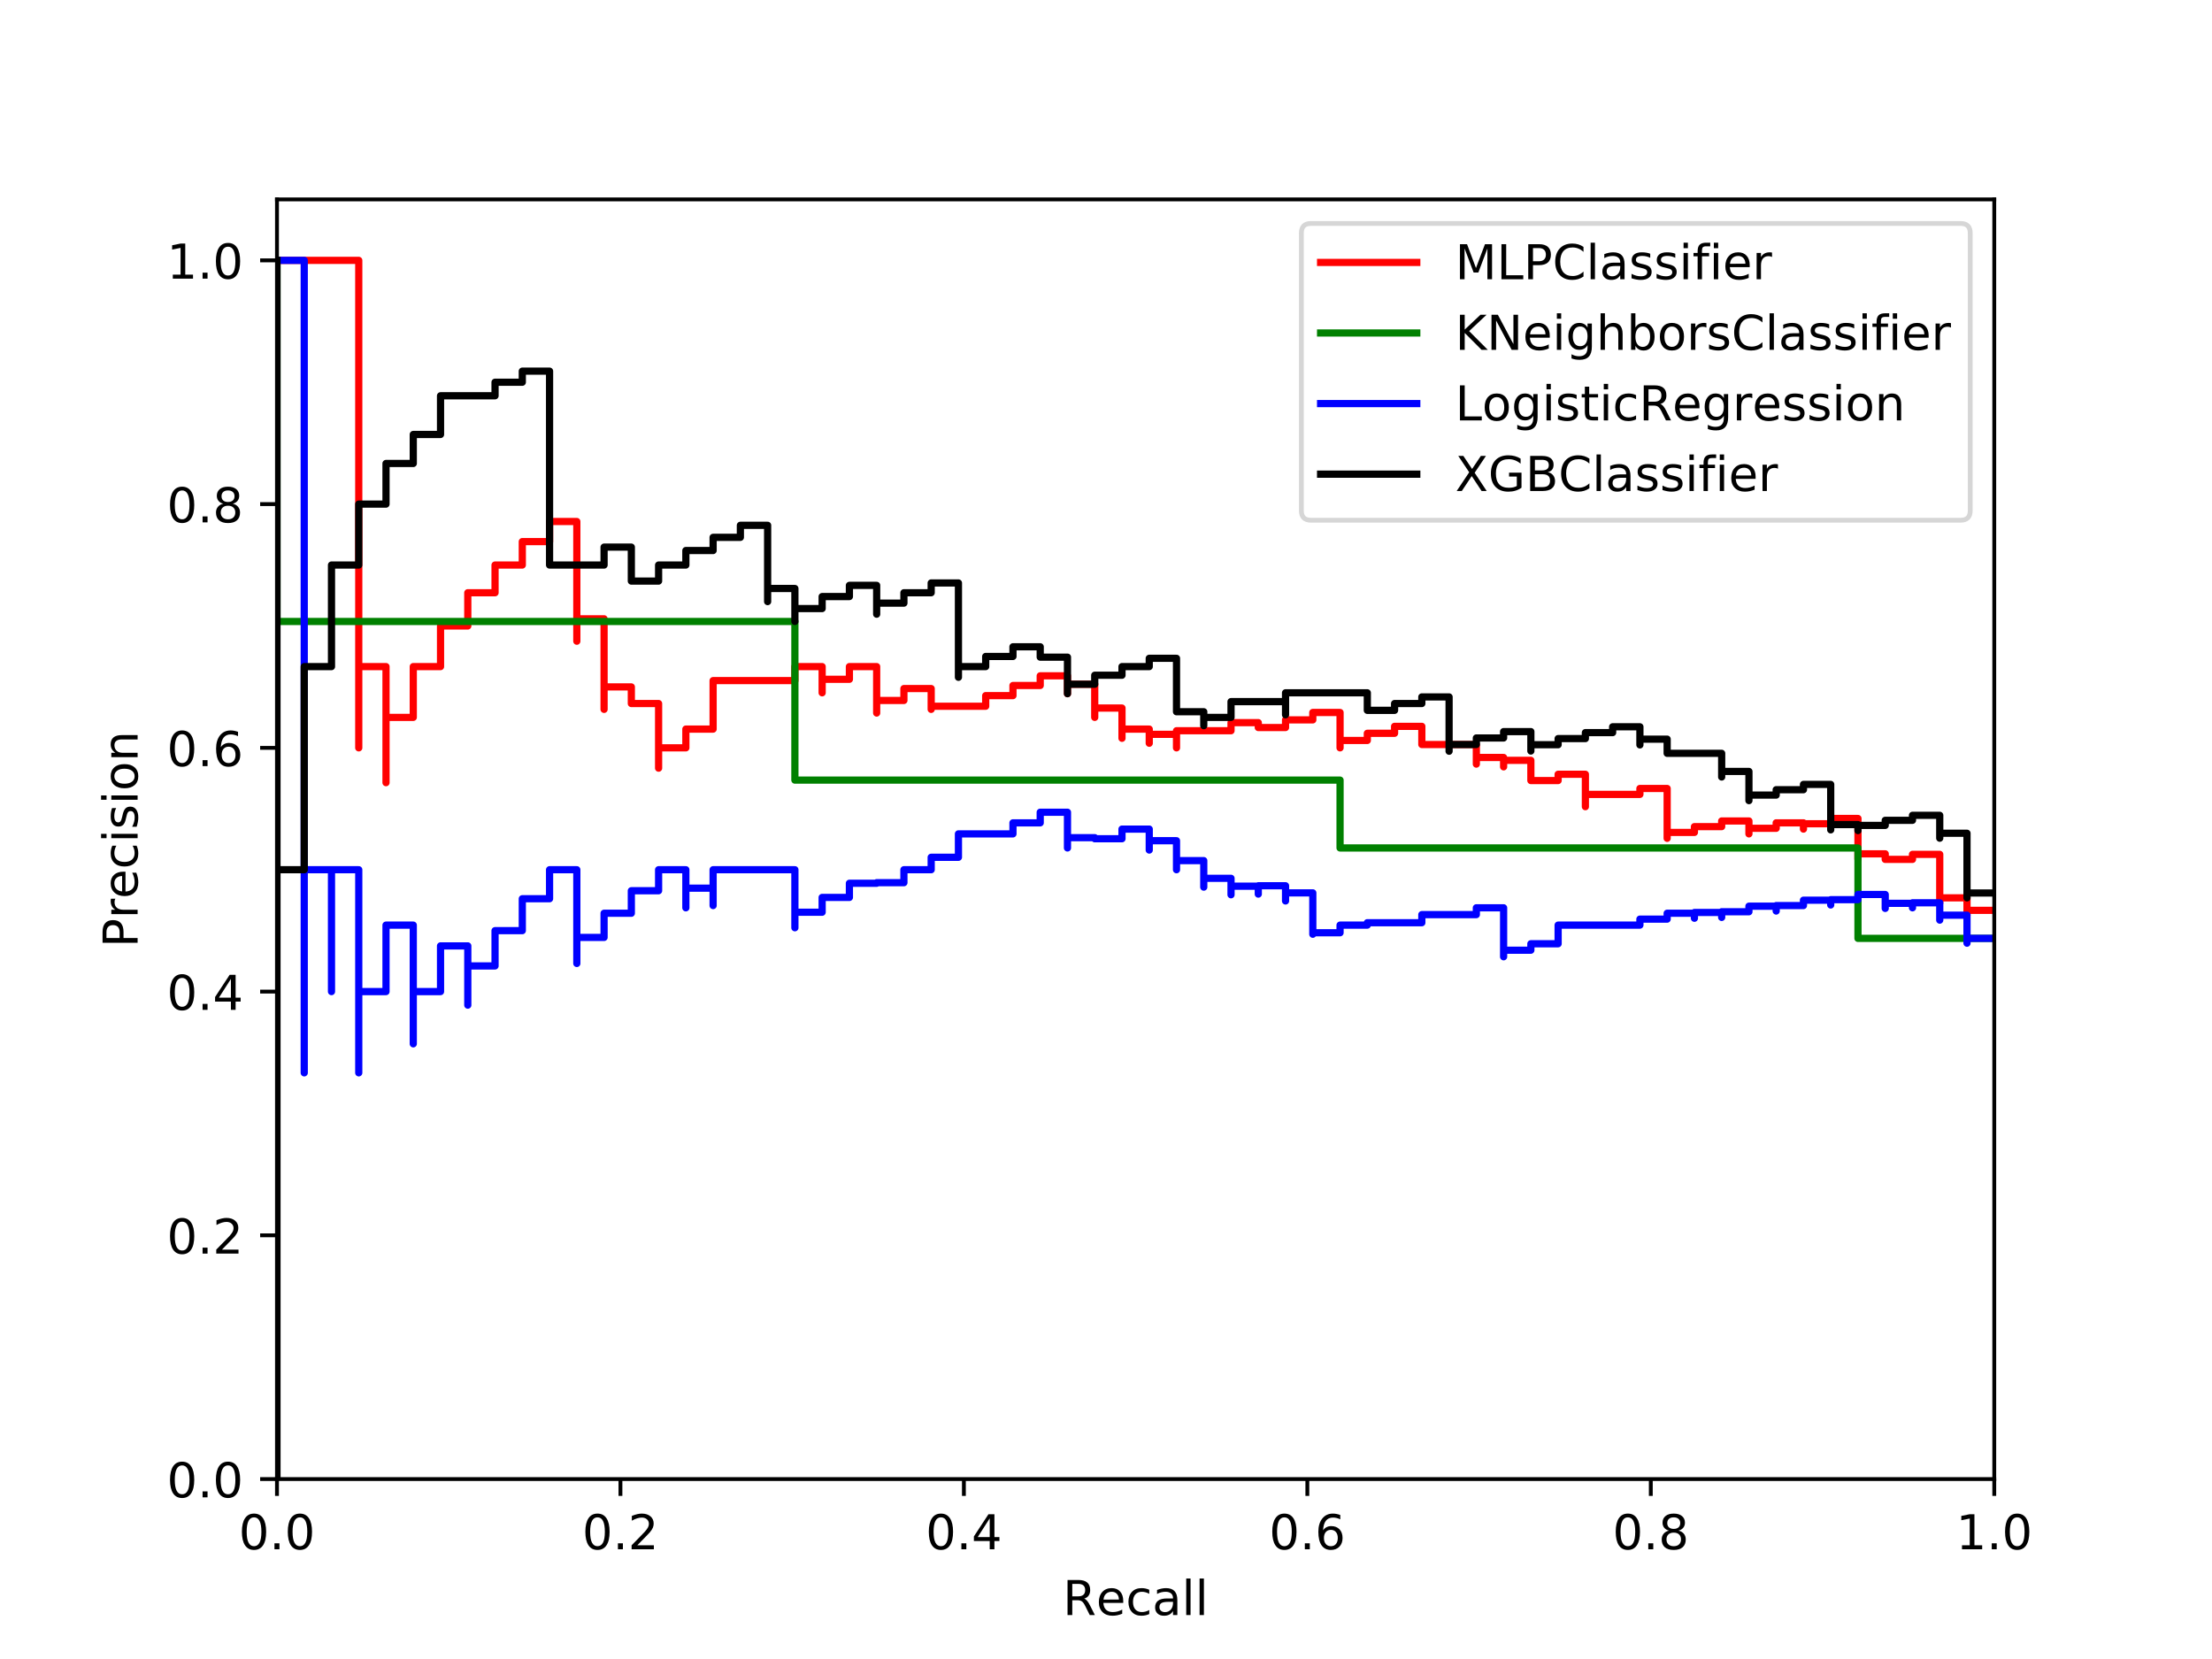<?xml version="1.0" encoding="utf-8" standalone="no"?>
<!DOCTYPE svg PUBLIC "-//W3C//DTD SVG 1.1//EN"
  "http://www.w3.org/Graphics/SVG/1.1/DTD/svg11.dtd">
<!-- Created with matplotlib (http://matplotlib.org/) -->
<svg height="345pt" version="1.1" viewBox="0 0 460 345" width="460pt" xmlns="http://www.w3.org/2000/svg" xmlns:xlink="http://www.w3.org/1999/xlink">
 <defs>
  <style type="text/css">
*{stroke-linecap:butt;stroke-linejoin:round;}
  </style>
 </defs>
 <g id="figure_1">
  <g id="patch_1">
   <path d="M 0 345.6 
L 460.8 345.6 
L 460.8 0 
L 0 0 
z
" style="fill:#ffffff;"/>
  </g>
  <g id="axes_1">
   <g id="patch_2">
    <path d="M 57.6 307.584 
L 414.72 307.584 
L 414.72 41.472 
L 57.6 41.472 
z
" style="fill:#ffffff;"/>
   </g>
   <g id="matplotlib.axis_1">
    <g id="xtick_1">
     <g id="line2d_1">
      <defs>
       <path d="M 0 0 
L 0 3.5 
" id="m5c1a60767b" style="stroke:#000000;stroke-width:0.8;"/>
      </defs>
      <g>
       <use style="stroke:#000000;stroke-width:0.8;" x="57.6" xlink:href="#m5c1a60767b" y="307.584"/>
      </g>
     </g>
     <g id="text_1">
      <!-- 0.0 -->
      <defs>
       <path d="M 31.781 66.406 
Q 24.172 66.406 20.328 58.906 
Q 16.5 51.422 16.5 36.375 
Q 16.5 21.391 20.328 13.891 
Q 24.172 6.391 31.781 6.391 
Q 39.453 6.391 43.281 13.891 
Q 47.125 21.391 47.125 36.375 
Q 47.125 51.422 43.281 58.906 
Q 39.453 66.406 31.781 66.406 
M 31.781 74.219 
Q 44.047 74.219 50.516 64.516 
Q 56.984 54.828 56.984 36.375 
Q 56.984 17.969 50.516 8.266 
Q 44.047 -1.422 31.781 -1.422 
Q 19.531 -1.422 13.062 8.266 
Q 6.594 17.969 6.594 36.375 
Q 6.594 54.828 13.062 64.516 
Q 19.531 74.219 31.781 74.219 
" id="DejaVuSans-30"/>
       <path d="M 10.688 12.406 
L 21 12.406 
L 21 0 
L 10.688 0 
z
" id="DejaVuSans-2e"/>
      </defs>
      <g transform="translate(49.648 322.182)scale(0.1 -0.1)">
       <use xlink:href="#DejaVuSans-30"/>
       <use x="63.623" xlink:href="#DejaVuSans-2e"/>
       <use x="95.41" xlink:href="#DejaVuSans-30"/>
      </g>
     </g>
    </g>
    <g id="xtick_2">
     <g id="line2d_2">
      <g>
       <use style="stroke:#000000;stroke-width:0.8;" x="129.024" xlink:href="#m5c1a60767b" y="307.584"/>
      </g>
     </g>
     <g id="text_2">
      <!-- 0.2 -->
      <defs>
       <path d="M 19.188 8.297 
L 53.609 8.297 
L 53.609 0 
L 7.328 0 
L 7.328 8.297 
Q 12.938 14.109 22.625 23.891 
Q 32.328 33.688 34.812 36.531 
Q 39.547 41.844 41.422 45.531 
Q 43.312 49.219 43.312 52.781 
Q 43.312 58.594 39.234 62.25 
Q 35.156 65.922 28.609 65.922 
Q 23.969 65.922 18.812 64.312 
Q 13.672 62.703 7.812 59.422 
L 7.812 69.391 
Q 13.766 71.781 18.938 73 
Q 24.125 74.219 28.422 74.219 
Q 39.75 74.219 46.484 68.547 
Q 53.219 62.891 53.219 53.422 
Q 53.219 48.922 51.531 44.891 
Q 49.859 40.875 45.406 35.406 
Q 44.188 33.984 37.641 27.219 
Q 31.109 20.453 19.188 8.297 
" id="DejaVuSans-32"/>
      </defs>
      <g transform="translate(121.072 322.182)scale(0.1 -0.1)">
       <use xlink:href="#DejaVuSans-30"/>
       <use x="63.623" xlink:href="#DejaVuSans-2e"/>
       <use x="95.41" xlink:href="#DejaVuSans-32"/>
      </g>
     </g>
    </g>
    <g id="xtick_3">
     <g id="line2d_3">
      <g>
       <use style="stroke:#000000;stroke-width:0.8;" x="200.448" xlink:href="#m5c1a60767b" y="307.584"/>
      </g>
     </g>
     <g id="text_3">
      <!-- 0.4 -->
      <defs>
       <path d="M 37.797 64.312 
L 12.891 25.391 
L 37.797 25.391 
z
M 35.203 72.906 
L 47.609 72.906 
L 47.609 25.391 
L 58.016 25.391 
L 58.016 17.188 
L 47.609 17.188 
L 47.609 0 
L 37.797 0 
L 37.797 17.188 
L 4.891 17.188 
L 4.891 26.703 
z
" id="DejaVuSans-34"/>
      </defs>
      <g transform="translate(192.496 322.182)scale(0.1 -0.1)">
       <use xlink:href="#DejaVuSans-30"/>
       <use x="63.623" xlink:href="#DejaVuSans-2e"/>
       <use x="95.41" xlink:href="#DejaVuSans-34"/>
      </g>
     </g>
    </g>
    <g id="xtick_4">
     <g id="line2d_4">
      <g>
       <use style="stroke:#000000;stroke-width:0.8;" x="271.872" xlink:href="#m5c1a60767b" y="307.584"/>
      </g>
     </g>
     <g id="text_4">
      <!-- 0.6 -->
      <defs>
       <path d="M 33.016 40.375 
Q 26.375 40.375 22.484 35.828 
Q 18.609 31.297 18.609 23.391 
Q 18.609 15.531 22.484 10.953 
Q 26.375 6.391 33.016 6.391 
Q 39.656 6.391 43.531 10.953 
Q 47.406 15.531 47.406 23.391 
Q 47.406 31.297 43.531 35.828 
Q 39.656 40.375 33.016 40.375 
M 52.594 71.297 
L 52.594 62.312 
Q 48.875 64.062 45.094 64.984 
Q 41.312 65.922 37.594 65.922 
Q 27.828 65.922 22.672 59.328 
Q 17.531 52.734 16.797 39.406 
Q 19.672 43.656 24.016 45.922 
Q 28.375 48.188 33.594 48.188 
Q 44.578 48.188 50.953 41.516 
Q 57.328 34.859 57.328 23.391 
Q 57.328 12.156 50.688 5.359 
Q 44.047 -1.422 33.016 -1.422 
Q 20.359 -1.422 13.672 8.266 
Q 6.984 17.969 6.984 36.375 
Q 6.984 53.656 15.188 63.938 
Q 23.391 74.219 37.203 74.219 
Q 40.922 74.219 44.703 73.484 
Q 48.484 72.75 52.594 71.297 
" id="DejaVuSans-36"/>
      </defs>
      <g transform="translate(263.92 322.182)scale(0.1 -0.1)">
       <use xlink:href="#DejaVuSans-30"/>
       <use x="63.623" xlink:href="#DejaVuSans-2e"/>
       <use x="95.41" xlink:href="#DejaVuSans-36"/>
      </g>
     </g>
    </g>
    <g id="xtick_5">
     <g id="line2d_5">
      <g>
       <use style="stroke:#000000;stroke-width:0.8;" x="343.296" xlink:href="#m5c1a60767b" y="307.584"/>
      </g>
     </g>
     <g id="text_5">
      <!-- 0.8 -->
      <defs>
       <path d="M 31.781 34.625 
Q 24.75 34.625 20.719 30.859 
Q 16.703 27.094 16.703 20.516 
Q 16.703 13.922 20.719 10.156 
Q 24.75 6.391 31.781 6.391 
Q 38.812 6.391 42.859 10.172 
Q 46.922 13.969 46.922 20.516 
Q 46.922 27.094 42.891 30.859 
Q 38.875 34.625 31.781 34.625 
M 21.922 38.812 
Q 15.578 40.375 12.031 44.719 
Q 8.5 49.078 8.5 55.328 
Q 8.5 64.062 14.719 69.141 
Q 20.953 74.219 31.781 74.219 
Q 42.672 74.219 48.875 69.141 
Q 55.078 64.062 55.078 55.328 
Q 55.078 49.078 51.531 44.719 
Q 48 40.375 41.703 38.812 
Q 48.828 37.156 52.797 32.312 
Q 56.781 27.484 56.781 20.516 
Q 56.781 9.906 50.312 4.234 
Q 43.844 -1.422 31.781 -1.422 
Q 19.734 -1.422 13.25 4.234 
Q 6.781 9.906 6.781 20.516 
Q 6.781 27.484 10.781 32.312 
Q 14.797 37.156 21.922 38.812 
M 18.312 54.391 
Q 18.312 48.734 21.844 45.562 
Q 25.391 42.391 31.781 42.391 
Q 38.141 42.391 41.719 45.562 
Q 45.312 48.734 45.312 54.391 
Q 45.312 60.062 41.719 63.234 
Q 38.141 66.406 31.781 66.406 
Q 25.391 66.406 21.844 63.234 
Q 18.312 60.062 18.312 54.391 
" id="DejaVuSans-38"/>
      </defs>
      <g transform="translate(335.344 322.182)scale(0.1 -0.1)">
       <use xlink:href="#DejaVuSans-30"/>
       <use x="63.623" xlink:href="#DejaVuSans-2e"/>
       <use x="95.41" xlink:href="#DejaVuSans-38"/>
      </g>
     </g>
    </g>
    <g id="xtick_6">
     <g id="line2d_6">
      <g>
       <use style="stroke:#000000;stroke-width:0.8;" x="414.72" xlink:href="#m5c1a60767b" y="307.584"/>
      </g>
     </g>
     <g id="text_6">
      <!-- 1.0 -->
      <defs>
       <path d="M 12.406 8.297 
L 28.516 8.297 
L 28.516 63.922 
L 10.984 60.406 
L 10.984 69.391 
L 28.422 72.906 
L 38.281 72.906 
L 38.281 8.297 
L 54.391 8.297 
L 54.391 0 
L 12.406 0 
z
" id="DejaVuSans-31"/>
      </defs>
      <g transform="translate(406.768 322.182)scale(0.1 -0.1)">
       <use xlink:href="#DejaVuSans-31"/>
       <use x="63.623" xlink:href="#DejaVuSans-2e"/>
       <use x="95.41" xlink:href="#DejaVuSans-30"/>
      </g>
     </g>
    </g>
    <g id="text_7">
     <!-- Recall -->
     <defs>
      <path d="M 44.391 34.188 
Q 47.562 33.109 50.562 29.594 
Q 53.562 26.078 56.594 19.922 
L 66.609 0 
L 56 0 
L 46.688 18.703 
Q 43.062 26.031 39.672 28.422 
Q 36.281 30.812 30.422 30.812 
L 19.672 30.812 
L 19.672 0 
L 9.812 0 
L 9.812 72.906 
L 32.078 72.906 
Q 44.578 72.906 50.734 67.672 
Q 56.891 62.453 56.891 51.906 
Q 56.891 45.016 53.688 40.469 
Q 50.484 35.938 44.391 34.188 
M 19.672 64.797 
L 19.672 38.922 
L 32.078 38.922 
Q 39.203 38.922 42.844 42.219 
Q 46.484 45.516 46.484 51.906 
Q 46.484 58.297 42.844 61.547 
Q 39.203 64.797 32.078 64.797 
z
" id="DejaVuSans-52"/>
      <path d="M 56.203 29.594 
L 56.203 25.203 
L 14.891 25.203 
Q 15.484 15.922 20.484 11.062 
Q 25.484 6.203 34.422 6.203 
Q 39.594 6.203 44.453 7.469 
Q 49.312 8.734 54.109 11.281 
L 54.109 2.781 
Q 49.266 0.734 44.188 -0.344 
Q 39.109 -1.422 33.891 -1.422 
Q 20.797 -1.422 13.156 6.188 
Q 5.516 13.812 5.516 26.812 
Q 5.516 40.234 12.766 48.109 
Q 20.016 56 32.328 56 
Q 43.359 56 49.781 48.891 
Q 56.203 41.797 56.203 29.594 
M 47.219 32.234 
Q 47.125 39.594 43.094 43.984 
Q 39.062 48.391 32.422 48.391 
Q 24.906 48.391 20.391 44.141 
Q 15.875 39.891 15.188 32.172 
z
" id="DejaVuSans-65"/>
      <path d="M 48.781 52.594 
L 48.781 44.188 
Q 44.969 46.297 41.141 47.344 
Q 37.312 48.391 33.406 48.391 
Q 24.656 48.391 19.812 42.844 
Q 14.984 37.312 14.984 27.297 
Q 14.984 17.281 19.812 11.734 
Q 24.656 6.203 33.406 6.203 
Q 37.312 6.203 41.141 7.25 
Q 44.969 8.297 48.781 10.406 
L 48.781 2.094 
Q 45.016 0.344 40.984 -0.531 
Q 36.969 -1.422 32.422 -1.422 
Q 20.062 -1.422 12.781 6.344 
Q 5.516 14.109 5.516 27.297 
Q 5.516 40.672 12.859 48.328 
Q 20.219 56 33.016 56 
Q 37.156 56 41.109 55.141 
Q 45.062 54.297 48.781 52.594 
" id="DejaVuSans-63"/>
      <path d="M 34.281 27.484 
Q 23.391 27.484 19.188 25 
Q 14.984 22.516 14.984 16.5 
Q 14.984 11.719 18.141 8.906 
Q 21.297 6.109 26.703 6.109 
Q 34.188 6.109 38.703 11.406 
Q 43.219 16.703 43.219 25.484 
L 43.219 27.484 
z
M 52.203 31.203 
L 52.203 0 
L 43.219 0 
L 43.219 8.297 
Q 40.141 3.328 35.547 0.953 
Q 30.953 -1.422 24.312 -1.422 
Q 15.922 -1.422 10.953 3.297 
Q 6 8.016 6 15.922 
Q 6 25.141 12.172 29.828 
Q 18.359 34.516 30.609 34.516 
L 43.219 34.516 
L 43.219 35.406 
Q 43.219 41.609 39.141 45 
Q 35.062 48.391 27.688 48.391 
Q 23 48.391 18.547 47.266 
Q 14.109 46.141 10.016 43.891 
L 10.016 52.203 
Q 14.938 54.109 19.578 55.047 
Q 24.219 56 28.609 56 
Q 40.484 56 46.344 49.844 
Q 52.203 43.703 52.203 31.203 
" id="DejaVuSans-61"/>
      <path d="M 9.422 75.984 
L 18.406 75.984 
L 18.406 0 
L 9.422 0 
z
" id="DejaVuSans-6c"/>
     </defs>
     <g transform="translate(221.021 335.861)scale(0.1 -0.1)">
      <use xlink:href="#DejaVuSans-52"/>
      <use x="69.42" xlink:href="#DejaVuSans-65"/>
      <use x="130.943" xlink:href="#DejaVuSans-63"/>
      <use x="185.924" xlink:href="#DejaVuSans-61"/>
      <use x="247.203" xlink:href="#DejaVuSans-6c"/>
      <use x="274.986" xlink:href="#DejaVuSans-6c"/>
     </g>
    </g>
   </g>
   <g id="matplotlib.axis_2">
    <g id="ytick_1">
     <g id="line2d_7">
      <defs>
       <path d="M 0 0 
L -3.5 0 
" id="m70420de1cf" style="stroke:#000000;stroke-width:0.8;"/>
      </defs>
      <g>
       <use style="stroke:#000000;stroke-width:0.8;" x="57.6" xlink:href="#m70420de1cf" y="307.584"/>
      </g>
     </g>
     <g id="text_8">
      <!-- 0.0 -->
      <g transform="translate(34.697 311.383)scale(0.1 -0.1)">
       <use xlink:href="#DejaVuSans-30"/>
       <use x="63.623" xlink:href="#DejaVuSans-2e"/>
       <use x="95.41" xlink:href="#DejaVuSans-30"/>
      </g>
     </g>
    </g>
    <g id="ytick_2">
     <g id="line2d_8">
      <g>
       <use style="stroke:#000000;stroke-width:0.8;" x="57.6" xlink:href="#m70420de1cf" y="256.896"/>
      </g>
     </g>
     <g id="text_9">
      <!-- 0.2 -->
      <g transform="translate(34.697 260.695)scale(0.1 -0.1)">
       <use xlink:href="#DejaVuSans-30"/>
       <use x="63.623" xlink:href="#DejaVuSans-2e"/>
       <use x="95.41" xlink:href="#DejaVuSans-32"/>
      </g>
     </g>
    </g>
    <g id="ytick_3">
     <g id="line2d_9">
      <g>
       <use style="stroke:#000000;stroke-width:0.8;" x="57.6" xlink:href="#m70420de1cf" y="206.208"/>
      </g>
     </g>
     <g id="text_10">
      <!-- 0.4 -->
      <g transform="translate(34.697 210.007)scale(0.1 -0.1)">
       <use xlink:href="#DejaVuSans-30"/>
       <use x="63.623" xlink:href="#DejaVuSans-2e"/>
       <use x="95.41" xlink:href="#DejaVuSans-34"/>
      </g>
     </g>
    </g>
    <g id="ytick_4">
     <g id="line2d_10">
      <g>
       <use style="stroke:#000000;stroke-width:0.8;" x="57.6" xlink:href="#m70420de1cf" y="155.52"/>
      </g>
     </g>
     <g id="text_11">
      <!-- 0.6 -->
      <g transform="translate(34.697 159.319)scale(0.1 -0.1)">
       <use xlink:href="#DejaVuSans-30"/>
       <use x="63.623" xlink:href="#DejaVuSans-2e"/>
       <use x="95.41" xlink:href="#DejaVuSans-36"/>
      </g>
     </g>
    </g>
    <g id="ytick_5">
     <g id="line2d_11">
      <g>
       <use style="stroke:#000000;stroke-width:0.8;" x="57.6" xlink:href="#m70420de1cf" y="104.832"/>
      </g>
     </g>
     <g id="text_12">
      <!-- 0.8 -->
      <g transform="translate(34.697 108.631)scale(0.1 -0.1)">
       <use xlink:href="#DejaVuSans-30"/>
       <use x="63.623" xlink:href="#DejaVuSans-2e"/>
       <use x="95.41" xlink:href="#DejaVuSans-38"/>
      </g>
     </g>
    </g>
    <g id="ytick_6">
     <g id="line2d_12">
      <g>
       <use style="stroke:#000000;stroke-width:0.8;" x="57.6" xlink:href="#m70420de1cf" y="54.144"/>
      </g>
     </g>
     <g id="text_13">
      <!-- 1.0 -->
      <g transform="translate(34.697 57.943)scale(0.1 -0.1)">
       <use xlink:href="#DejaVuSans-31"/>
       <use x="63.623" xlink:href="#DejaVuSans-2e"/>
       <use x="95.41" xlink:href="#DejaVuSans-30"/>
      </g>
     </g>
    </g>
    <g id="text_14">
     <!-- Precision -->
     <defs>
      <path d="M 19.672 64.797 
L 19.672 37.406 
L 32.078 37.406 
Q 38.969 37.406 42.719 40.969 
Q 46.484 44.531 46.484 51.125 
Q 46.484 57.672 42.719 61.234 
Q 38.969 64.797 32.078 64.797 
z
M 9.812 72.906 
L 32.078 72.906 
Q 44.344 72.906 50.609 67.359 
Q 56.891 61.812 56.891 51.125 
Q 56.891 40.328 50.609 34.812 
Q 44.344 29.297 32.078 29.297 
L 19.672 29.297 
L 19.672 0 
L 9.812 0 
z
" id="DejaVuSans-50"/>
      <path d="M 41.109 46.297 
Q 39.594 47.172 37.812 47.578 
Q 36.031 48 33.891 48 
Q 26.266 48 22.188 43.047 
Q 18.109 38.094 18.109 28.812 
L 18.109 0 
L 9.078 0 
L 9.078 54.688 
L 18.109 54.688 
L 18.109 46.188 
Q 20.953 51.172 25.484 53.578 
Q 30.031 56 36.531 56 
Q 37.453 56 38.578 55.875 
Q 39.703 55.766 41.062 55.516 
z
" id="DejaVuSans-72"/>
      <path d="M 9.422 54.688 
L 18.406 54.688 
L 18.406 0 
L 9.422 0 
z
M 9.422 75.984 
L 18.406 75.984 
L 18.406 64.594 
L 9.422 64.594 
z
" id="DejaVuSans-69"/>
      <path d="M 44.281 53.078 
L 44.281 44.578 
Q 40.484 46.531 36.375 47.5 
Q 32.281 48.484 27.875 48.484 
Q 21.188 48.484 17.844 46.438 
Q 14.5 44.391 14.5 40.281 
Q 14.5 37.156 16.891 35.375 
Q 19.281 33.594 26.516 31.984 
L 29.594 31.297 
Q 39.156 29.25 43.188 25.516 
Q 47.219 21.781 47.219 15.094 
Q 47.219 7.469 41.188 3.016 
Q 35.156 -1.422 24.609 -1.422 
Q 20.219 -1.422 15.453 -0.562 
Q 10.688 0.297 5.422 2 
L 5.422 11.281 
Q 10.406 8.688 15.234 7.391 
Q 20.062 6.109 24.812 6.109 
Q 31.156 6.109 34.562 8.281 
Q 37.984 10.453 37.984 14.406 
Q 37.984 18.062 35.516 20.016 
Q 33.062 21.969 24.703 23.781 
L 21.578 24.516 
Q 13.234 26.266 9.516 29.906 
Q 5.812 33.547 5.812 39.891 
Q 5.812 47.609 11.281 51.797 
Q 16.75 56 26.812 56 
Q 31.781 56 36.172 55.266 
Q 40.578 54.547 44.281 53.078 
" id="DejaVuSans-73"/>
      <path d="M 30.609 48.391 
Q 23.391 48.391 19.188 42.75 
Q 14.984 37.109 14.984 27.297 
Q 14.984 17.484 19.156 11.844 
Q 23.344 6.203 30.609 6.203 
Q 37.797 6.203 41.984 11.859 
Q 46.188 17.531 46.188 27.297 
Q 46.188 37.016 41.984 42.703 
Q 37.797 48.391 30.609 48.391 
M 30.609 56 
Q 42.328 56 49.016 48.375 
Q 55.719 40.766 55.719 27.297 
Q 55.719 13.875 49.016 6.219 
Q 42.328 -1.422 30.609 -1.422 
Q 18.844 -1.422 12.172 6.219 
Q 5.516 13.875 5.516 27.297 
Q 5.516 40.766 12.172 48.375 
Q 18.844 56 30.609 56 
" id="DejaVuSans-6f"/>
      <path d="M 54.891 33.016 
L 54.891 0 
L 45.906 0 
L 45.906 32.719 
Q 45.906 40.484 42.875 44.328 
Q 39.844 48.188 33.797 48.188 
Q 26.516 48.188 22.312 43.547 
Q 18.109 38.922 18.109 30.906 
L 18.109 0 
L 9.078 0 
L 9.078 54.688 
L 18.109 54.688 
L 18.109 46.188 
Q 21.344 51.125 25.703 53.562 
Q 30.078 56 35.797 56 
Q 45.219 56 50.047 50.172 
Q 54.891 44.344 54.891 33.016 
" id="DejaVuSans-6e"/>
     </defs>
     <g transform="translate(28.617 197.033)rotate(-90)scale(0.1 -0.1)">
      <use xlink:href="#DejaVuSans-50"/>
      <use x="60.287" xlink:href="#DejaVuSans-72"/>
      <use x="101.369" xlink:href="#DejaVuSans-65"/>
      <use x="162.893" xlink:href="#DejaVuSans-63"/>
      <use x="217.873" xlink:href="#DejaVuSans-69"/>
      <use x="245.656" xlink:href="#DejaVuSans-73"/>
      <use x="297.756" xlink:href="#DejaVuSans-69"/>
      <use x="325.539" xlink:href="#DejaVuSans-6f"/>
      <use x="386.721" xlink:href="#DejaVuSans-6e"/>
     </g>
    </g>
   </g>
   <g id="line2d_13">
    <path clip-path="url(#p9b2f738c77)" d="M 414.72 189.312 
L 409.051 189.312 
L 409.051 190.321 
L 409.051 189.439 
L 409.051 189.439 
L 409.051 186.713 
L 403.383 186.713 
L 403.383 187.74 
L 403.383 186.804 
L 403.383 186.804 
L 403.383 177.669 
L 397.714 177.669 
L 397.714 178.716 
L 392.046 178.716 
L 392.046 178.679 
L 392.046 177.558 
L 386.377 177.558 
L 386.377 178.641 
L 386.377 178.641 
L 386.377 178.641 
L 386.377 170.205 
L 380.709 170.205 
L 380.709 171.3 
L 375.04 171.3 
L 375.04 172.416 
L 375.04 172.416 
L 375.04 172.416 
L 375.04 171.116 
L 369.371 171.116 
L 369.371 172.252 
L 363.703 172.252 
L 363.703 173.41 
L 363.703 173.41 
L 363.703 173.41 
L 363.703 170.726 
L 358.034 170.726 
L 358.034 171.904 
L 352.366 171.904 
L 352.366 173.106 
L 346.697 173.106 
L 346.697 174.332 
L 346.697 174.332 
L 346.697 174.332 
L 346.697 163.968 
L 341.029 163.968 
L 341.029 165.202 
L 329.691 165.202 
L 329.691 167.755 
L 329.691 166.129 
L 329.691 166.129 
L 329.691 161.016 
L 324.023 161.016 
L 324.023 162.32 
L 318.354 162.32 
L 318.354 158.119 
L 312.686 158.119 
L 312.686 159.47 
L 312.686 159.47 
L 312.686 159.47 
L 312.686 157.521 
L 307.017 157.521 
L 307.017 158.899 
L 307.017 158.899 
L 307.017 158.899 
L 307.017 154.826 
L 295.68 154.826 
L 295.68 151.048 
L 290.011 151.048 
L 290.011 152.494 
L 284.343 152.494 
L 284.343 153.984 
L 278.674 153.984 
L 278.674 155.52 
L 278.674 155.52 
L 278.674 155.52 
L 278.674 148.162 
L 273.006 148.162 
L 273.006 149.703 
L 267.337 149.703 
L 267.337 151.296 
L 261.669 151.296 
L 261.669 150.276 
L 256 150.276 
L 256 151.963 
L 244.663 151.963 
L 244.663 155.52 
L 244.663 152.704 
L 238.994 152.704 
L 238.994 154.564 
L 238.994 154.564 
L 238.994 154.564 
L 238.994 151.621 
L 233.326 151.621 
L 233.326 153.532 
L 233.326 153.532 
L 233.326 153.532 
L 233.326 147.244 
L 227.657 147.244 
L 227.657 149.184 
L 227.657 149.184 
L 227.657 149.184 
L 227.657 142.297 
L 221.989 142.297 
L 221.989 144.256 
L 221.989 144.256 
L 221.989 144.256 
L 221.989 140.544 
L 216.32 140.544 
L 216.32 142.553 
L 210.651 142.553 
L 210.651 144.658 
L 204.983 144.658 
L 204.983 146.866 
L 193.646 146.866 
L 193.646 147.517 
L 193.646 147.517 
L 193.646 147.517 
L 193.646 143.19 
L 187.977 143.19 
L 187.977 145.664 
L 182.309 145.664 
L 182.309 148.279 
L 182.309 148.279 
L 182.309 148.279 
L 182.309 138.624 
L 176.64 138.624 
L 176.64 141.264 
L 170.971 141.264 
L 170.971 144.074 
L 170.971 144.074 
L 170.971 144.074 
L 170.971 138.624 
L 165.303 138.624 
L 165.303 141.537 
L 148.297 141.537 
L 148.297 151.621 
L 142.629 151.621 
L 142.629 155.52 
L 136.96 155.52 
L 136.96 159.744 
L 136.96 159.744 
L 136.96 159.744 
L 136.96 146.304 
L 131.291 146.304 
L 131.291 142.848 
L 125.623 142.848 
L 125.623 147.517 
L 125.623 147.517 
L 125.623 147.517 
L 125.623 128.685 
L 119.954 128.685 
L 119.954 133.344 
L 119.954 133.344 
L 119.954 133.344 
L 119.954 108.453 
L 114.286 108.453 
L 114.286 112.63 
L 108.617 112.63 
L 108.617 117.504 
L 102.949 117.504 
L 102.949 123.264 
L 97.28 123.264 
L 97.28 130.176 
L 91.611 130.176 
L 91.611 138.624 
L 85.943 138.624 
L 85.943 149.184 
L 80.274 149.184 
L 80.274 162.761 
L 80.274 162.761 
L 80.274 162.761 
L 80.274 138.624 
L 74.606 138.624 
L 74.606 155.52 
L 74.606 155.52 
L 74.606 155.52 
L 74.606 54.144 
L 57.6 54.144 
L 57.6 54.144 
" style="fill:none;stroke:#ff0000;stroke-linecap:square;stroke-width:1.5;"/>
   </g>
   <g id="line2d_14">
    <path clip-path="url(#p9b2f738c77)" d="M 414.72 195.142 
L 386.377 195.142 
L 386.377 176.338 
L 278.674 176.338 
L 278.674 162.229 
L 165.303 162.229 
L 165.303 129.237 
L 57.6 129.237 
L 57.6 54.144 
" style="fill:none;stroke:#008000;stroke-linecap:square;stroke-width:1.5;"/>
   </g>
   <g id="line2d_15">
    <path clip-path="url(#p9b2f738c77)" d="M 414.72 195.142 
L 409.051 195.142 
L 409.051 196.142 
L 409.051 195.346 
L 409.051 195.346 
L 409.051 190.321 
L 403.383 190.321 
L 403.383 191.345 
L 403.383 190.464 
L 403.383 190.464 
L 403.383 187.74 
L 397.714 187.74 
L 397.714 188.784 
L 397.714 187.849 
L 392.046 187.849 
L 392.046 188.91 
L 392.046 187.96 
L 392.046 187.96 
L 392.046 186.015 
L 386.377 186.015 
L 386.377 187.096 
L 380.709 187.096 
L 380.709 188.195 
L 380.709 187.2 
L 375.04 187.2 
L 375.04 188.318 
L 369.371 188.318 
L 369.371 189.455 
L 369.371 188.446 
L 363.703 188.446 
L 363.703 189.603 
L 358.034 189.603 
L 358.034 190.781 
L 358.034 189.757 
L 352.366 189.757 
L 352.366 190.957 
L 352.366 189.915 
L 346.697 189.915 
L 346.697 191.139 
L 341.029 191.139 
L 341.029 192.384 
L 324.023 192.384 
L 324.023 196.26 
L 318.354 196.26 
L 318.354 197.601 
L 312.686 197.601 
L 312.686 198.967 
L 312.686 198.967 
L 312.686 198.967 
L 312.686 188.784 
L 307.017 188.784 
L 307.017 190.201 
L 295.68 190.201 
L 295.68 191.883 
L 284.343 191.883 
L 284.343 192.384 
L 278.674 192.384 
L 278.674 193.973 
L 273.006 193.973 
L 273.006 194.281 
L 273.006 194.281 
L 273.006 194.281 
L 273.006 185.676 
L 267.337 185.676 
L 267.337 187.362 
L 267.337 185.801 
L 267.337 185.801 
L 267.337 184.199 
L 261.669 184.199 
L 261.669 185.933 
L 261.669 184.289 
L 256 184.289 
L 256 186.072 
L 256 184.384 
L 256 184.384 
L 256 182.649 
L 250.331 182.649 
L 250.331 184.485 
L 250.331 182.701 
L 250.331 182.701 
L 250.331 178.973 
L 244.663 178.973 
L 244.663 180.864 
L 244.663 180.864 
L 244.663 180.864 
L 244.663 174.83 
L 238.994 174.83 
L 238.994 176.776 
L 238.994 176.776 
L 238.994 176.776 
L 238.994 172.416 
L 233.326 172.416 
L 233.326 174.421 
L 227.657 174.421 
L 227.657 174.195 
L 221.989 174.195 
L 221.989 176.338 
L 221.989 176.338 
L 221.989 176.338 
L 221.989 168.909 
L 216.32 168.909 
L 216.32 171.116 
L 210.651 171.116 
L 210.651 173.41 
L 199.314 173.41 
L 199.314 178.278 
L 193.646 178.278 
L 193.646 180.864 
L 187.977 180.864 
L 187.977 183.56 
L 182.309 183.56 
L 182.309 183.68 
L 176.64 183.68 
L 176.64 186.624 
L 170.971 186.624 
L 170.971 189.705 
L 165.303 189.705 
L 165.303 192.933 
L 165.303 190.136 
L 165.303 190.136 
L 165.303 180.864 
L 148.297 180.864 
L 148.297 188.318 
L 148.297 184.704 
L 142.629 184.704 
L 142.629 188.784 
L 142.629 184.952 
L 142.629 184.952 
L 142.629 180.864 
L 136.96 180.864 
L 136.96 185.234 
L 131.291 185.234 
L 131.291 189.915 
L 125.623 189.915 
L 125.623 194.944 
L 119.954 194.944 
L 119.954 200.359 
L 119.954 196.07 
L 119.954 196.07 
L 119.954 180.864 
L 114.286 180.864 
L 114.286 186.898 
L 108.617 186.898 
L 108.617 193.536 
L 102.949 193.536 
L 102.949 200.872 
L 97.28 200.872 
L 97.28 209.024 
L 97.28 203.226 
L 97.28 203.226 
L 97.28 196.704 
L 91.611 196.704 
L 91.611 206.208 
L 85.943 206.208 
L 85.943 217.07 
L 85.943 210.107 
L 85.943 210.107 
L 85.943 192.384 
L 80.274 192.384 
L 80.274 206.208 
L 74.606 206.208 
L 74.606 223.104 
L 74.606 212.544 
L 74.606 212.544 
L 74.606 180.864 
L 68.937 180.864 
L 68.937 206.208 
L 68.937 206.208 
L 68.937 206.208 
L 68.937 180.864 
L 63.269 180.864 
L 63.269 223.104 
L 63.269 223.104 
L 63.269 223.104 
L 63.269 54.144 
L 57.6 54.144 
L 57.6 54.144 
" style="fill:none;stroke:#0000ff;stroke-linecap:square;stroke-width:1.5;"/>
   </g>
   <g id="line2d_16">
    <path clip-path="url(#p9b2f738c77)" d="M 414.72 185.701 
L 409.051 185.701 
L 409.051 186.713 
L 409.051 185.776 
L 409.051 185.776 
L 409.051 173.282 
L 403.383 173.282 
L 403.383 174.31 
L 403.383 174.31 
L 403.383 174.31 
L 403.383 169.55 
L 397.714 169.55 
L 397.714 170.589 
L 392.046 170.589 
L 392.046 171.648 
L 386.377 171.648 
L 386.377 172.726 
L 386.377 172.726 
L 386.377 172.726 
L 386.377 171.477 
L 380.709 171.477 
L 380.709 172.574 
L 380.709 172.574 
L 380.709 172.574 
L 380.709 163.123 
L 375.04 163.123 
L 375.04 164.224 
L 369.371 164.224 
L 369.371 165.347 
L 363.703 165.347 
L 363.703 166.494 
L 363.703 166.494 
L 363.703 166.494 
L 363.703 160.425 
L 358.034 160.425 
L 358.034 161.581 
L 358.034 161.581 
L 358.034 161.581 
L 358.034 156.659 
L 346.697 156.659 
L 346.697 153.71 
L 341.029 153.71 
L 341.029 154.909 
L 341.029 154.909 
L 341.029 154.909 
L 341.029 151.14 
L 335.36 151.14 
L 335.36 152.352 
L 329.691 152.352 
L 329.691 153.595 
L 324.023 153.595 
L 324.023 154.87 
L 318.354 154.87 
L 318.354 156.178 
L 318.354 156.178 
L 318.354 156.178 
L 318.354 152.141 
L 312.686 152.141 
L 312.686 153.465 
L 307.017 153.465 
L 307.017 154.826 
L 301.349 154.826 
L 301.349 156.224 
L 301.349 156.224 
L 301.349 156.224 
L 301.349 144.928 
L 295.68 144.928 
L 295.68 146.304 
L 290.011 146.304 
L 290.011 147.722 
L 284.343 147.722 
L 284.343 144.074 
L 267.337 144.074 
L 267.337 148.647 
L 267.337 145.907 
L 256 145.907 
L 256 149.184 
L 250.331 149.184 
L 250.331 150.912 
L 250.331 150.912 
L 250.331 150.912 
L 250.331 148.011 
L 244.663 148.011 
L 244.663 136.9 
L 238.994 136.9 
L 238.994 138.624 
L 233.326 138.624 
L 233.326 140.421 
L 227.657 140.421 
L 227.657 142.297 
L 221.989 142.297 
L 221.989 144.256 
L 221.989 144.256 
L 221.989 144.256 
L 221.989 136.659 
L 216.32 136.659 
L 216.32 134.503 
L 210.651 134.503 
L 210.651 136.512 
L 204.983 136.512 
L 204.983 138.624 
L 199.314 138.624 
L 199.314 140.847 
L 199.314 140.847 
L 199.314 140.847 
L 199.314 121.231 
L 193.646 121.231 
L 193.646 123.264 
L 187.977 123.264 
L 187.977 125.424 
L 182.309 125.424 
L 182.309 127.723 
L 182.309 127.723 
L 182.309 127.723 
L 182.309 121.728 
L 176.64 121.728 
L 176.64 124.058 
L 170.971 124.058 
L 170.971 126.555 
L 165.303 126.555 
L 165.303 129.237 
L 165.303 129.237 
L 165.303 129.237 
L 165.303 122.378 
L 159.634 122.378 
L 159.634 125.107 
L 159.634 125.107 
L 159.634 125.107 
L 159.634 109.24 
L 153.966 109.24 
L 153.966 111.744 
L 148.297 111.744 
L 148.297 114.487 
L 142.629 114.487 
L 142.629 117.504 
L 136.96 117.504 
L 136.96 120.839 
L 131.291 120.839 
L 131.291 113.777 
L 125.623 113.777 
L 125.623 117.504 
L 114.286 117.504 
L 114.286 77.184 
L 108.617 77.184 
L 108.617 79.488 
L 102.949 79.488 
L 102.949 82.304 
L 91.611 82.304 
L 91.611 90.35 
L 85.943 90.35 
L 85.943 96.384 
L 80.274 96.384 
L 80.274 104.832 
L 74.606 104.832 
L 74.606 117.504 
L 68.937 117.504 
L 68.937 138.624 
L 63.269 138.624 
L 63.269 180.864 
L 57.6 180.864 
L 57.6 307.584 
L 57.6 307.584 
L 57.6 307.584 
L 57.6 54.144 
L 57.6 54.144 
" style="fill:none;stroke:#000000;stroke-linecap:square;stroke-width:1.5;"/>
   </g>
   <g id="patch_3">
    <path d="M 57.6 307.584 
L 57.6 41.472 
" style="fill:none;stroke:#000000;stroke-linecap:square;stroke-linejoin:miter;stroke-width:0.8;"/>
   </g>
   <g id="patch_4">
    <path d="M 414.72 307.584 
L 414.72 41.472 
" style="fill:none;stroke:#000000;stroke-linecap:square;stroke-linejoin:miter;stroke-width:0.8;"/>
   </g>
   <g id="patch_5">
    <path d="M 57.6 307.584 
L 414.72 307.584 
" style="fill:none;stroke:#000000;stroke-linecap:square;stroke-linejoin:miter;stroke-width:0.8;"/>
   </g>
   <g id="patch_6">
    <path d="M 57.6 41.472 
L 414.72 41.472 
" style="fill:none;stroke:#000000;stroke-linecap:square;stroke-linejoin:miter;stroke-width:0.8;"/>
   </g>
   <g id="legend_1">
    <g id="patch_7">
     <path d="M 272.628 108.184 
L 407.72 108.184 
Q 409.72 108.184 409.72 106.184 
L 409.72 48.472 
Q 409.72 46.472 407.72 46.472 
L 272.628 46.472 
Q 270.628 46.472 270.628 48.472 
L 270.628 106.184 
Q 270.628 108.184 272.628 108.184 
z
" style="fill:#ffffff;opacity:0.8;stroke:#cccccc;stroke-linejoin:miter;"/>
    </g>
    <g id="line2d_17">
     <path d="M 274.628 54.57 
L 294.628 54.57 
" style="fill:none;stroke:#ff0000;stroke-linecap:square;stroke-width:1.5;"/>
    </g>
    <g id="line2d_18"/>
    <g id="text_15">
     <!-- MLPClassifier -->
     <defs>
      <path d="M 9.812 72.906 
L 24.516 72.906 
L 43.109 23.297 
L 61.812 72.906 
L 76.516 72.906 
L 76.516 0 
L 66.891 0 
L 66.891 64.016 
L 48.094 14.016 
L 38.188 14.016 
L 19.391 64.016 
L 19.391 0 
L 9.812 0 
z
" id="DejaVuSans-4d"/>
      <path d="M 9.812 72.906 
L 19.672 72.906 
L 19.672 8.297 
L 55.172 8.297 
L 55.172 0 
L 9.812 0 
z
" id="DejaVuSans-4c"/>
      <path d="M 64.406 67.281 
L 64.406 56.891 
Q 59.422 61.531 53.781 63.812 
Q 48.141 66.109 41.797 66.109 
Q 29.297 66.109 22.656 58.469 
Q 16.016 50.828 16.016 36.375 
Q 16.016 21.969 22.656 14.328 
Q 29.297 6.688 41.797 6.688 
Q 48.141 6.688 53.781 8.984 
Q 59.422 11.281 64.406 15.922 
L 64.406 5.609 
Q 59.234 2.094 53.438 0.328 
Q 47.656 -1.422 41.219 -1.422 
Q 24.656 -1.422 15.125 8.703 
Q 5.609 18.844 5.609 36.375 
Q 5.609 53.953 15.125 64.078 
Q 24.656 74.219 41.219 74.219 
Q 47.75 74.219 53.531 72.484 
Q 59.328 70.75 64.406 67.281 
" id="DejaVuSans-43"/>
      <path d="M 37.109 75.984 
L 37.109 68.5 
L 28.516 68.5 
Q 23.688 68.5 21.797 66.547 
Q 19.922 64.594 19.922 59.516 
L 19.922 54.688 
L 34.719 54.688 
L 34.719 47.703 
L 19.922 47.703 
L 19.922 0 
L 10.891 0 
L 10.891 47.703 
L 2.297 47.703 
L 2.297 54.688 
L 10.891 54.688 
L 10.891 58.5 
Q 10.891 67.625 15.141 71.797 
Q 19.391 75.984 28.609 75.984 
z
" id="DejaVuSans-66"/>
     </defs>
     <g transform="translate(302.628 58.07)scale(0.1 -0.1)">
      <use xlink:href="#DejaVuSans-4d"/>
      <use x="86.279" xlink:href="#DejaVuSans-4c"/>
      <use x="141.992" xlink:href="#DejaVuSans-50"/>
      <use x="202.295" xlink:href="#DejaVuSans-43"/>
      <use x="272.119" xlink:href="#DejaVuSans-6c"/>
      <use x="299.902" xlink:href="#DejaVuSans-61"/>
      <use x="361.182" xlink:href="#DejaVuSans-73"/>
      <use x="413.281" xlink:href="#DejaVuSans-73"/>
      <use x="465.381" xlink:href="#DejaVuSans-69"/>
      <use x="493.164" xlink:href="#DejaVuSans-66"/>
      <use x="528.369" xlink:href="#DejaVuSans-69"/>
      <use x="556.152" xlink:href="#DejaVuSans-65"/>
      <use x="617.676" xlink:href="#DejaVuSans-72"/>
     </g>
    </g>
    <g id="line2d_19">
     <path d="M 274.628 69.249 
L 294.628 69.249 
" style="fill:none;stroke:#008000;stroke-linecap:square;stroke-width:1.5;"/>
    </g>
    <g id="line2d_20"/>
    <g id="text_16">
     <!-- KNeighborsClassifier -->
     <defs>
      <path d="M 9.812 72.906 
L 19.672 72.906 
L 19.672 42.094 
L 52.391 72.906 
L 65.094 72.906 
L 28.906 38.922 
L 67.672 0 
L 54.688 0 
L 19.672 35.109 
L 19.672 0 
L 9.812 0 
z
" id="DejaVuSans-4b"/>
      <path d="M 9.812 72.906 
L 23.094 72.906 
L 55.422 11.922 
L 55.422 72.906 
L 64.984 72.906 
L 64.984 0 
L 51.703 0 
L 19.391 60.984 
L 19.391 0 
L 9.812 0 
z
" id="DejaVuSans-4e"/>
      <path d="M 45.406 27.984 
Q 45.406 37.75 41.375 43.109 
Q 37.359 48.484 30.078 48.484 
Q 22.859 48.484 18.828 43.109 
Q 14.797 37.75 14.797 27.984 
Q 14.797 18.266 18.828 12.891 
Q 22.859 7.516 30.078 7.516 
Q 37.359 7.516 41.375 12.891 
Q 45.406 18.266 45.406 27.984 
M 54.391 6.781 
Q 54.391 -7.172 48.188 -13.984 
Q 42 -20.797 29.203 -20.797 
Q 24.469 -20.797 20.266 -20.094 
Q 16.062 -19.391 12.109 -17.922 
L 12.109 -9.188 
Q 16.062 -11.328 19.922 -12.344 
Q 23.781 -13.375 27.781 -13.375 
Q 36.625 -13.375 41.016 -8.766 
Q 45.406 -4.156 45.406 5.172 
L 45.406 9.625 
Q 42.625 4.781 38.281 2.391 
Q 33.938 0 27.875 0 
Q 17.828 0 11.672 7.656 
Q 5.516 15.328 5.516 27.984 
Q 5.516 40.672 11.672 48.328 
Q 17.828 56 27.875 56 
Q 33.938 56 38.281 53.609 
Q 42.625 51.219 45.406 46.391 
L 45.406 54.688 
L 54.391 54.688 
z
" id="DejaVuSans-67"/>
      <path d="M 54.891 33.016 
L 54.891 0 
L 45.906 0 
L 45.906 32.719 
Q 45.906 40.484 42.875 44.328 
Q 39.844 48.188 33.797 48.188 
Q 26.516 48.188 22.312 43.547 
Q 18.109 38.922 18.109 30.906 
L 18.109 0 
L 9.078 0 
L 9.078 75.984 
L 18.109 75.984 
L 18.109 46.188 
Q 21.344 51.125 25.703 53.562 
Q 30.078 56 35.797 56 
Q 45.219 56 50.047 50.172 
Q 54.891 44.344 54.891 33.016 
" id="DejaVuSans-68"/>
      <path d="M 48.688 27.297 
Q 48.688 37.203 44.609 42.844 
Q 40.531 48.484 33.406 48.484 
Q 26.266 48.484 22.188 42.844 
Q 18.109 37.203 18.109 27.297 
Q 18.109 17.391 22.188 11.75 
Q 26.266 6.109 33.406 6.109 
Q 40.531 6.109 44.609 11.75 
Q 48.688 17.391 48.688 27.297 
M 18.109 46.391 
Q 20.953 51.266 25.266 53.625 
Q 29.594 56 35.594 56 
Q 45.562 56 51.781 48.094 
Q 58.016 40.188 58.016 27.297 
Q 58.016 14.406 51.781 6.484 
Q 45.562 -1.422 35.594 -1.422 
Q 29.594 -1.422 25.266 0.953 
Q 20.953 3.328 18.109 8.203 
L 18.109 0 
L 9.078 0 
L 9.078 75.984 
L 18.109 75.984 
z
" id="DejaVuSans-62"/>
     </defs>
     <g transform="translate(302.628 72.749)scale(0.1 -0.1)">
      <use xlink:href="#DejaVuSans-4b"/>
      <use x="65.576" xlink:href="#DejaVuSans-4e"/>
      <use x="140.381" xlink:href="#DejaVuSans-65"/>
      <use x="201.904" xlink:href="#DejaVuSans-69"/>
      <use x="229.688" xlink:href="#DejaVuSans-67"/>
      <use x="293.164" xlink:href="#DejaVuSans-68"/>
      <use x="356.543" xlink:href="#DejaVuSans-62"/>
      <use x="420.02" xlink:href="#DejaVuSans-6f"/>
      <use x="481.201" xlink:href="#DejaVuSans-72"/>
      <use x="522.314" xlink:href="#DejaVuSans-73"/>
      <use x="574.414" xlink:href="#DejaVuSans-43"/>
      <use x="644.238" xlink:href="#DejaVuSans-6c"/>
      <use x="672.021" xlink:href="#DejaVuSans-61"/>
      <use x="733.301" xlink:href="#DejaVuSans-73"/>
      <use x="785.4" xlink:href="#DejaVuSans-73"/>
      <use x="837.5" xlink:href="#DejaVuSans-69"/>
      <use x="865.283" xlink:href="#DejaVuSans-66"/>
      <use x="900.488" xlink:href="#DejaVuSans-69"/>
      <use x="928.271" xlink:href="#DejaVuSans-65"/>
      <use x="989.795" xlink:href="#DejaVuSans-72"/>
     </g>
    </g>
    <g id="line2d_21">
     <path d="M 274.628 83.927 
L 294.628 83.927 
" style="fill:none;stroke:#0000ff;stroke-linecap:square;stroke-width:1.5;"/>
    </g>
    <g id="line2d_22"/>
    <g id="text_17">
     <!-- LogisticRegression -->
     <defs>
      <path d="M 18.312 70.219 
L 18.312 54.688 
L 36.812 54.688 
L 36.812 47.703 
L 18.312 47.703 
L 18.312 18.016 
Q 18.312 11.328 20.141 9.422 
Q 21.969 7.516 27.594 7.516 
L 36.812 7.516 
L 36.812 0 
L 27.594 0 
Q 17.188 0 13.234 3.875 
Q 9.281 7.766 9.281 18.016 
L 9.281 47.703 
L 2.688 47.703 
L 2.688 54.688 
L 9.281 54.688 
L 9.281 70.219 
z
" id="DejaVuSans-74"/>
     </defs>
     <g transform="translate(302.628 87.427)scale(0.1 -0.1)">
      <use xlink:href="#DejaVuSans-4c"/>
      <use x="55.697" xlink:href="#DejaVuSans-6f"/>
      <use x="116.879" xlink:href="#DejaVuSans-67"/>
      <use x="180.355" xlink:href="#DejaVuSans-69"/>
      <use x="208.139" xlink:href="#DejaVuSans-73"/>
      <use x="260.238" xlink:href="#DejaVuSans-74"/>
      <use x="299.447" xlink:href="#DejaVuSans-69"/>
      <use x="327.23" xlink:href="#DejaVuSans-63"/>
      <use x="382.211" xlink:href="#DejaVuSans-52"/>
      <use x="451.631" xlink:href="#DejaVuSans-65"/>
      <use x="513.154" xlink:href="#DejaVuSans-67"/>
      <use x="576.631" xlink:href="#DejaVuSans-72"/>
      <use x="617.713" xlink:href="#DejaVuSans-65"/>
      <use x="679.236" xlink:href="#DejaVuSans-73"/>
      <use x="731.336" xlink:href="#DejaVuSans-73"/>
      <use x="783.436" xlink:href="#DejaVuSans-69"/>
      <use x="811.219" xlink:href="#DejaVuSans-6f"/>
      <use x="872.4" xlink:href="#DejaVuSans-6e"/>
     </g>
    </g>
    <g id="line2d_23">
     <path d="M 274.628 98.605 
L 294.628 98.605 
" style="fill:none;stroke:#000000;stroke-linecap:square;stroke-width:1.5;"/>
    </g>
    <g id="line2d_24"/>
    <g id="text_18">
     <!-- XGBClassifier -->
     <defs>
      <path d="M 6.297 72.906 
L 16.891 72.906 
L 35.016 45.797 
L 53.219 72.906 
L 63.812 72.906 
L 40.375 37.891 
L 65.375 0 
L 54.781 0 
L 34.281 31 
L 13.625 0 
L 2.984 0 
L 29 38.922 
z
" id="DejaVuSans-58"/>
      <path d="M 59.516 10.406 
L 59.516 29.984 
L 43.406 29.984 
L 43.406 38.094 
L 69.281 38.094 
L 69.281 6.781 
Q 63.578 2.734 56.688 0.656 
Q 49.812 -1.422 42 -1.422 
Q 24.906 -1.422 15.25 8.562 
Q 5.609 18.562 5.609 36.375 
Q 5.609 54.25 15.25 64.234 
Q 24.906 74.219 42 74.219 
Q 49.125 74.219 55.547 72.453 
Q 61.969 70.703 67.391 67.281 
L 67.391 56.781 
Q 61.922 61.422 55.766 63.766 
Q 49.609 66.109 42.828 66.109 
Q 29.438 66.109 22.719 58.641 
Q 16.016 51.172 16.016 36.375 
Q 16.016 21.625 22.719 14.156 
Q 29.438 6.688 42.828 6.688 
Q 48.047 6.688 52.141 7.594 
Q 56.25 8.5 59.516 10.406 
" id="DejaVuSans-47"/>
      <path d="M 19.672 34.812 
L 19.672 8.109 
L 35.5 8.109 
Q 43.453 8.109 47.281 11.406 
Q 51.125 14.703 51.125 21.484 
Q 51.125 28.328 47.281 31.562 
Q 43.453 34.812 35.5 34.812 
z
M 19.672 64.797 
L 19.672 42.828 
L 34.281 42.828 
Q 41.5 42.828 45.031 45.531 
Q 48.578 48.25 48.578 53.812 
Q 48.578 59.328 45.031 62.062 
Q 41.5 64.797 34.281 64.797 
z
M 9.812 72.906 
L 35.016 72.906 
Q 46.297 72.906 52.391 68.219 
Q 58.5 63.531 58.5 54.891 
Q 58.5 48.188 55.375 44.234 
Q 52.25 40.281 46.188 39.312 
Q 53.469 37.75 57.5 32.781 
Q 61.531 27.828 61.531 20.406 
Q 61.531 10.641 54.891 5.312 
Q 48.25 0 35.984 0 
L 9.812 0 
z
" id="DejaVuSans-42"/>
     </defs>
     <g transform="translate(302.628 102.105)scale(0.1 -0.1)">
      <use xlink:href="#DejaVuSans-58"/>
      <use x="68.506" xlink:href="#DejaVuSans-47"/>
      <use x="145.996" xlink:href="#DejaVuSans-42"/>
      <use x="214.584" xlink:href="#DejaVuSans-43"/>
      <use x="284.408" xlink:href="#DejaVuSans-6c"/>
      <use x="312.191" xlink:href="#DejaVuSans-61"/>
      <use x="373.471" xlink:href="#DejaVuSans-73"/>
      <use x="425.57" xlink:href="#DejaVuSans-73"/>
      <use x="477.67" xlink:href="#DejaVuSans-69"/>
      <use x="505.453" xlink:href="#DejaVuSans-66"/>
      <use x="540.658" xlink:href="#DejaVuSans-69"/>
      <use x="568.441" xlink:href="#DejaVuSans-65"/>
      <use x="629.965" xlink:href="#DejaVuSans-72"/>
     </g>
    </g>
   </g>
  </g>
 </g>
 <defs>
  <clipPath id="p9b2f738c77">
   <rect height="266.112" width="357.12" x="57.6" y="41.472"/>
  </clipPath>
 </defs>
</svg>
